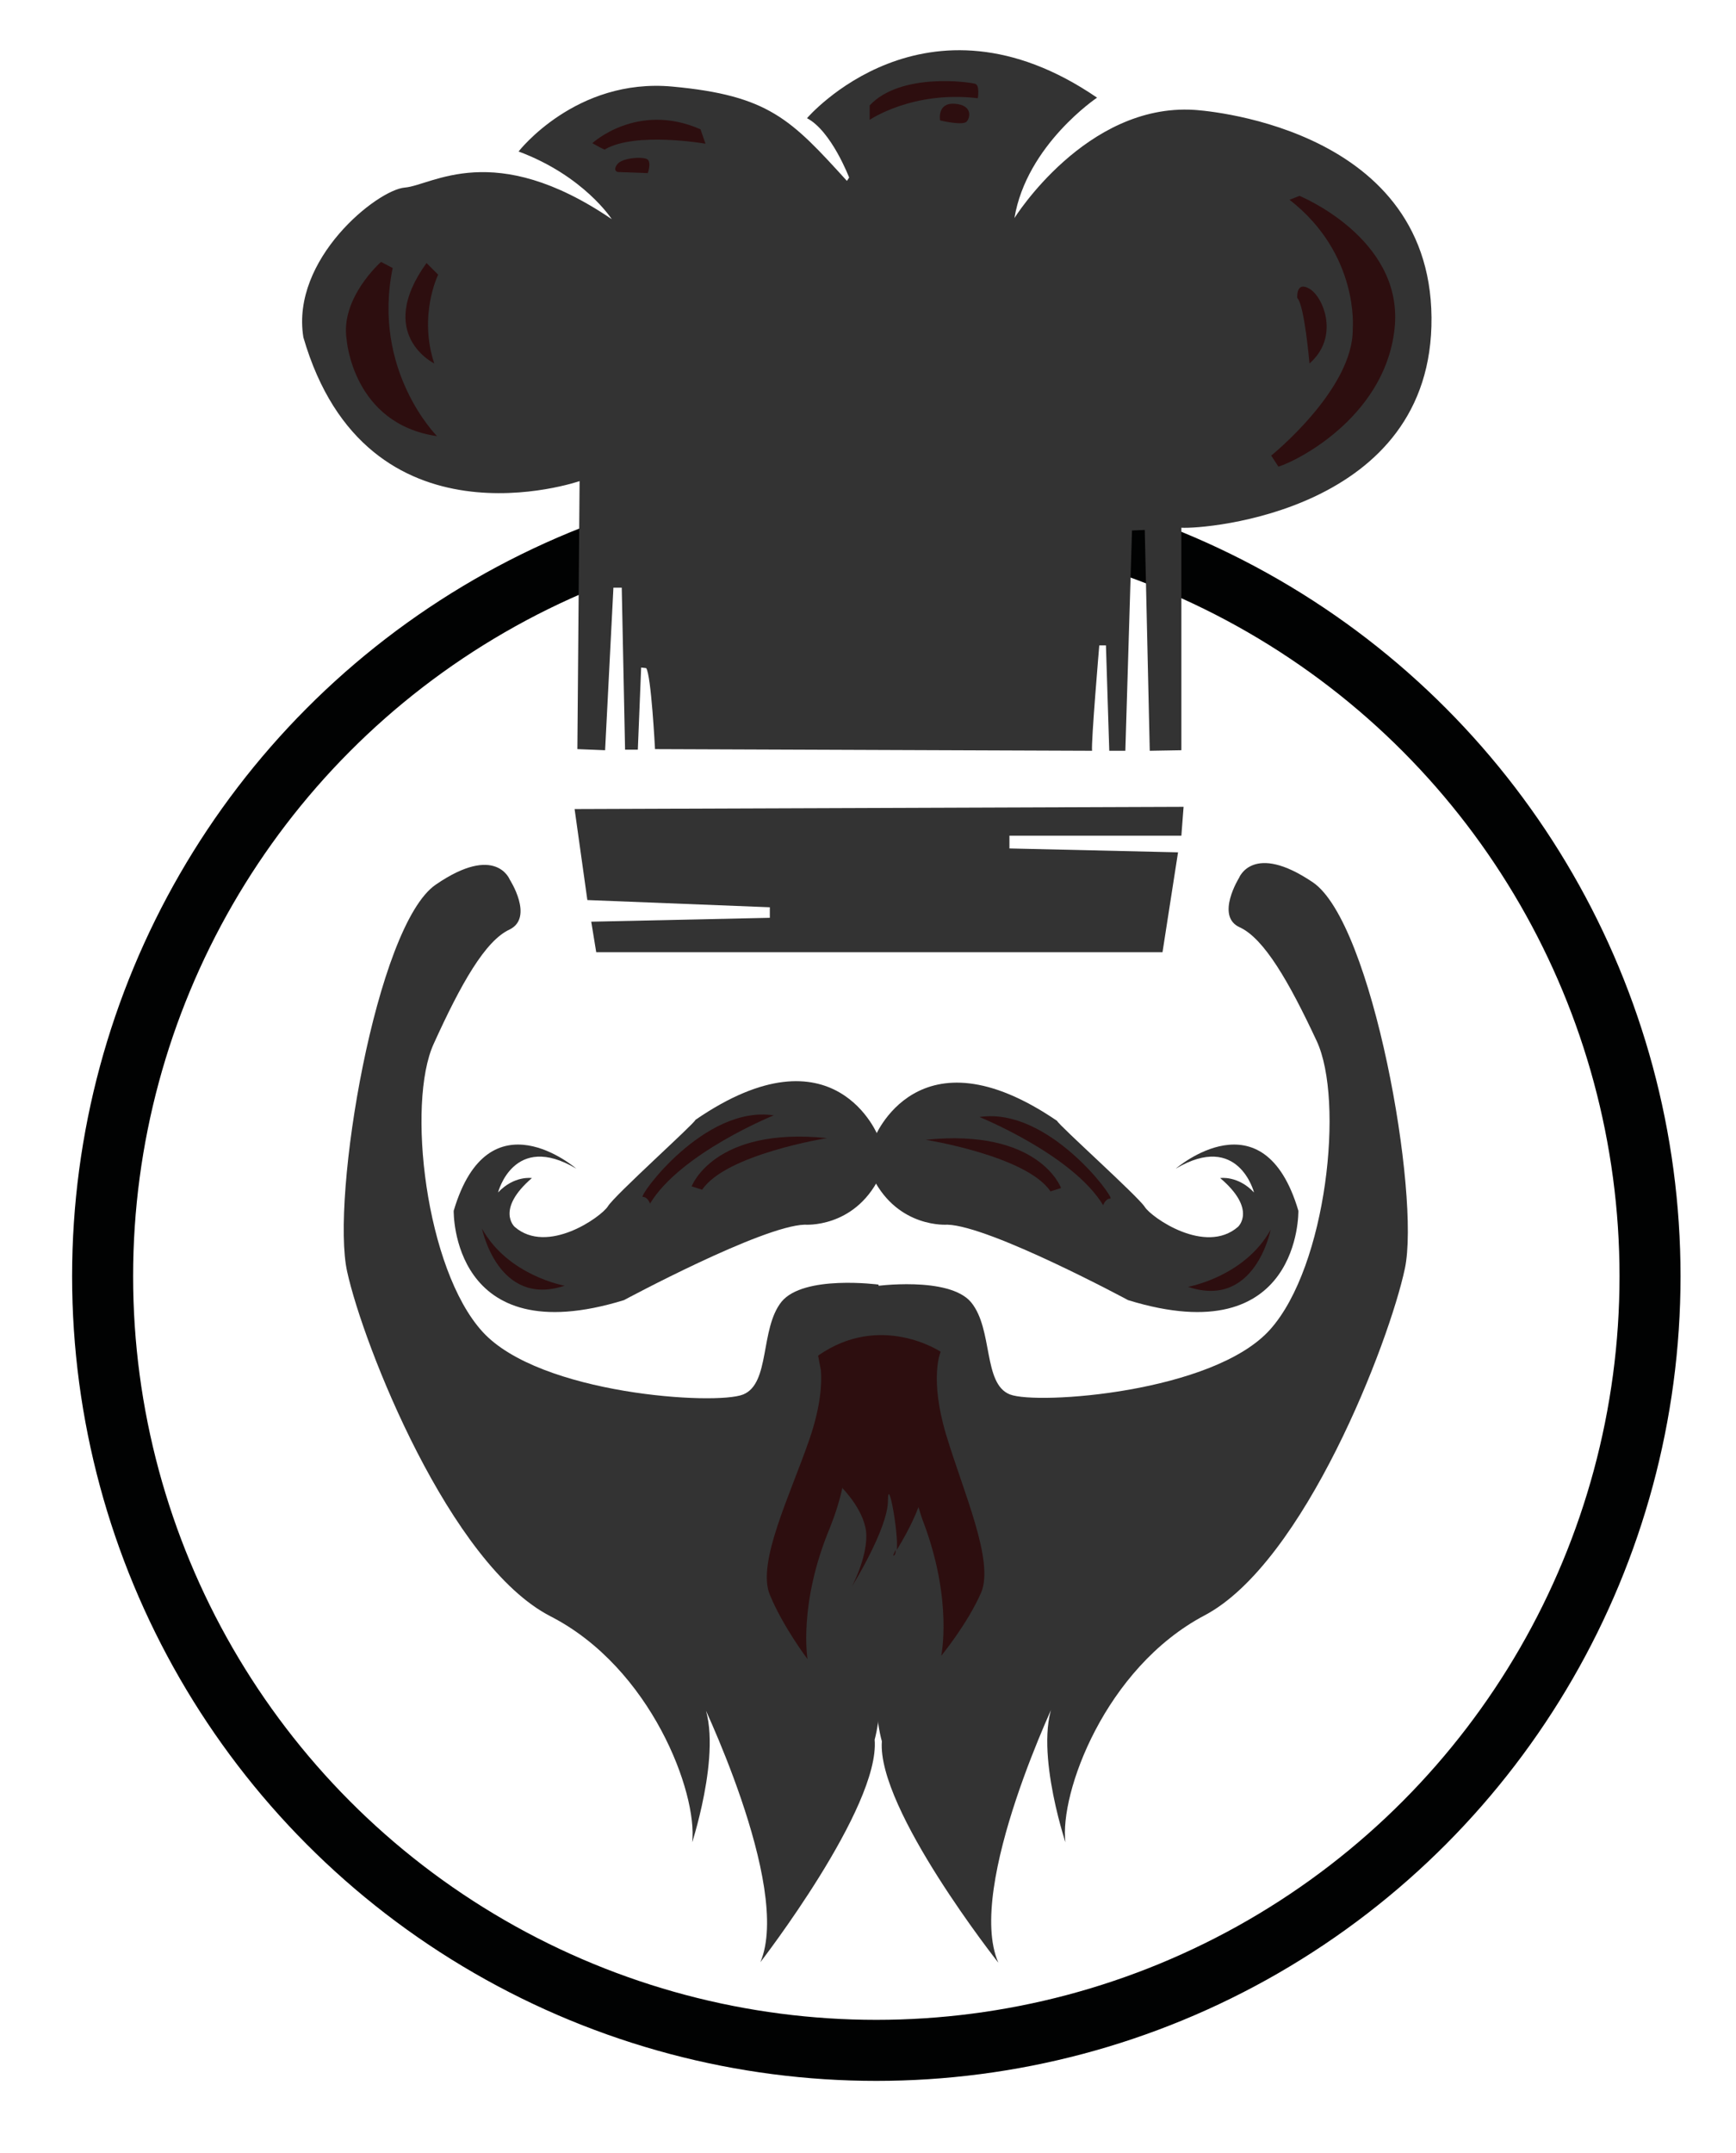 <?xml version="1.0" encoding="utf-8"?>
<!-- Generator: Adobe Illustrator 21.0.2, SVG Export Plug-In . SVG Version: 6.00 Build 0)  -->
<svg version="1.1" id="Layer_1" xmlns="http://www.w3.org/2000/svg" xmlns:xlink="http://www.w3.org/1999/xlink" x="0px" y="0px"
	 viewBox="0 0 313 388" style="enable-background:new 0 0 313 388;" xml:space="preserve">
<style type="text/css">
	.st0{fill:none;stroke:#010202;stroke-width:11;stroke-miterlimit:10;}
	.st1{fill:#333333;}
	.st2{fill:#2D0E0F;}
</style>
<circle class="st0" cx="158" cy="230" r="139.5"/>
<path class="st1" d="M104.1,135l0.4-48.3c0,0-38.4,13.3-49.8-25.9c-2.3-14.1,13.3-26.6,18.3-27c4.9-0.4,16-8.8,37.3,5.7
	c0,0-5-7.8-16.8-12.2c0,0,10.3-13.3,27.7-11.7s21.4,5.9,31.5,17l0.4-0.6c0,0-3.2-8.4-7.6-10.7c0,0,21.3-24.9,52.3-3.7
	c0,0-12.7,8.5-14.9,21.7c0,0,12.9-20.7,32.4-19.5c0,0,42.5,2.3,42.8,37.4c0.3,35-40.9,38.2-45.1,37.9v40.1l-5.7,0.1l-0.9-39.8
	l-2.3,0.1l-1.2,39.7H200l-0.6-19h-1.2c0,0-1.5,17.6-1.3,19l-78.8-0.3c0,0-0.7-13.5-1.6-14.6l-0.9-0.1l-0.6,14.8h-2.3l-0.6-29.2h-1.5
	l-1.5,29.3L104.1,135z"/>
<g id="XMLID_1_">
	<g>
		<path class="st2" d="M68.7,47.2l2.1,1.1c-3.8,18.5,8,30.3,8,30.3c-15.2-2.2-16.3-17.4-16.3-17.4C61.3,53.7,68.7,47.2,68.7,47.2z"
			/>
	</g>
	<g>
	</g>
</g>
<path class="st2" d="M78.3,65.5c0,0-10.7-5.2-1.4-18.1l2.1,2.1C79,49.5,75.4,56.8,78.3,65.5z"/>
<path class="st2" d="M111.4,31l5.4,0.2c0,0,0.7-2-0.1-2.5s-4.5-0.3-5.4,0.9S111.4,31,111.4,31z"/>
<path class="st2" d="M127.2,25.9c0,0-12.5-2.2-18.1,1c0.3,0.4-2.3-1.1-2.3-1.1s8.1-7.5,19.5-2.5L127.2,25.9z"/>
<path class="st2" d="M156.8,21.6c0,0,7.7-5.3,19.5-3.9c0,0,0.4-2.4-0.5-2.6c-0.9-0.3-13.4-2.1-19,3.9
	C156.8,19,156.8,21.6,156.8,21.6z"/>
<path class="st2" d="M169.5,21.7c0,0,4.1,1,4.8,0.2s1-3-2.2-3.2S169.5,21.7,169.5,21.7z"/>
<path class="st2" d="M234.3,35.3l-1.8,0.7c12.6,9.8,11.4,23.2,11.4,23.2c0.2,10.9-14.7,22.9-14.7,22.9l1.3,2
	c4.3-1.4,19.7-9.7,21-25.5C252.7,42.8,234.3,35.3,234.3,35.3z"/>
<path class="st2" d="M236.1,65.5c0,0-0.9-10.5-2.2-11.8c0,0-0.3-3.2,2.3-1.6C238.7,53.7,241.5,60.8,236.1,65.5z"/>
<polygon class="st1" points="103.6,145.8 105.9,162.2 138.8,163.5 138.8,165.4 106.6,166.1 107.5,171.6 209.6,171.6 212.4,153.6 
	182,152.9 182,150.6 213,150.6 213.4,145.4 "/>
<path class="st1" d="M157.6,205.2c0,0,7.8-20.4,33-3.2c0.2,0.7,14.6,13.6,15.8,15.5c1.2,1.9,10.9,8.7,16.8,3.6c0,0,3.5-3.1-3.2-8.8
	c0,0,3.2-0.5,6.1,2.6c0,0-2.8-11-14.1-4.3c0,0,15.8-13.7,22.1,7.6c0,0,0.5,25.7-30.7,16.1c0,0-24.9-13.4-32.6-13.6
	c0,0-8.8,0.7-13.4-8.4C154.9,205.9,157.6,205.2,157.6,205.2z"/>
<path class="st2" d="M166.9,205.4c0,0,18.2,2.9,22.5,9.3l1.9-0.6C191.3,214,187.3,203.3,166.9,205.4z"/>
<path class="st2" d="M176.6,201.3c0,0,16.8,6.8,22.3,15.9c0,0,0.4-1.2,1.3-1.2C201.1,216,189,199.4,176.6,201.3z"/>
<path class="st2" d="M214.2,231.9c0,0,10.2-1.8,14.9-10.3C229.1,221.6,226.3,236,214.2,231.9z"/>
<path class="st1" d="M158.4,204.9c0,0-7.8-20.4-33-3.1c-0.2,0.7-14.6,13.6-15.8,15.6c-1.2,1.9-10.9,8.8-16.8,3.7
	c0,0-3.5-3.1,3.1-8.8c0,0-3.2-0.5-6.1,2.6c0,0,2.8-11,14.1-4.3c0,0-15.8-13.7-22.1,7.6c0,0-0.5,25.7,30.7,16.1
	c0,0,24.9-13.4,32.6-13.6c0,0,8.8,0.7,13.4-8.4C161.1,205.6,158.4,204.9,158.4,204.9z"/>
<path class="st2" d="M149.1,205.1c0,0-18.2,2.9-22.5,9.3l-1.9-0.6C124.7,213.8,128.7,203,149.1,205.1z"/>
<path class="st2" d="M139.5,201c0,0-16.8,6.8-22.3,15.9c0,0-0.4-1.2-1.3-1.2C115,215.7,127,199.1,139.5,201z"/>
<path class="st2" d="M101.8,231.7c0,0-10.2-1.8-14.9-10.3C86.9,221.4,89.8,235.7,101.8,231.7z"/>
<path class="st1" d="M91.9,158.5c0,0-2.5-6.5-13.3,0.9c-10.8,7.3-19,56.5-16,69.8c2.9,13.2,18.5,52.8,36.7,62.1
	c18.1,9.3,26.5,31.8,25.5,40.7c0,0,6.4-19.6,1-26.9c0,0,17.1,34.8,11.3,48.5c0,0,21.6-27.9,20.6-40.1c3.8-13.8,0.7-82,0.7-82
	s-13.5-1.8-17.5,3.1c-3.9,4.9-2,14.7-6.9,16.7c-4.9,2-36.7,0-47-11.3s-13.7-41.2-8.8-51.9c4.9-10.8,9.3-18.6,13.7-20.6
	C96.3,165.3,91.9,158.5,91.9,158.5z"/>
<path class="st1" d="M223.4,158.2c0,0,2.5-6.5,13.3,0.8s19.4,56.4,16.6,69.6s-18.1,53-36.1,62.5c-18,9.5-26.2,32.1-25.1,40.9
	c0,0-6.5-19.5-1.2-26.9c0,0-16.9,34.9-10.9,48.6c0,0-21.9-27.7-21-39.9c-3.9-13.8-1.4-82-1.4-82s13.5-1.9,17.5,2.9
	c4,4.9,2.1,14.7,7,16.6c4.9,1.9,36.7-0.3,46.9-11.7c10.2-11.4,13.4-41.3,8.4-52c-5-10.7-9.5-18.5-13.9-20.5
	C219.1,165.1,223.4,158.2,223.4,158.2z"/>
<g>
	<path class="st2" d="M170.6,258.6c-3.1-10.3-1-15-1-15s-10.8-7.2-22.1,0.7l0.5,2.6c0.2,2.4,0,6.4-2,12.3
		c-3.5,10.2-9.6,22.4-7.2,28.2c2.4,5.8,6.8,11.6,6.8,11.6s-1.7-9.9,4-23.6c1-2.5,1.8-5,2.3-7.4l0,0.2c0,0,4.3,4.3,4.3,8.6
		s-2.6,9.1-2.6,9.1s6.5-10.4,6.5-15.5c0-4.5,1.9,5.6,1.6,8.9c0.9-1.5,2.7-4.5,3.9-7.7c0.3,1,0.6,2,1,3c5.2,14,3.1,23.8,3.1,23.8
		s4.7-5.7,7.2-11.4C179.3,281.3,173.7,268.9,170.6,258.6z"/>
	<path class="st2" d="M161.2,280.3c0.2-0.1,0.3-0.5,0.3-1C161.1,280.1,160.9,280.5,161.2,280.3z"/>
</g>
</svg>
